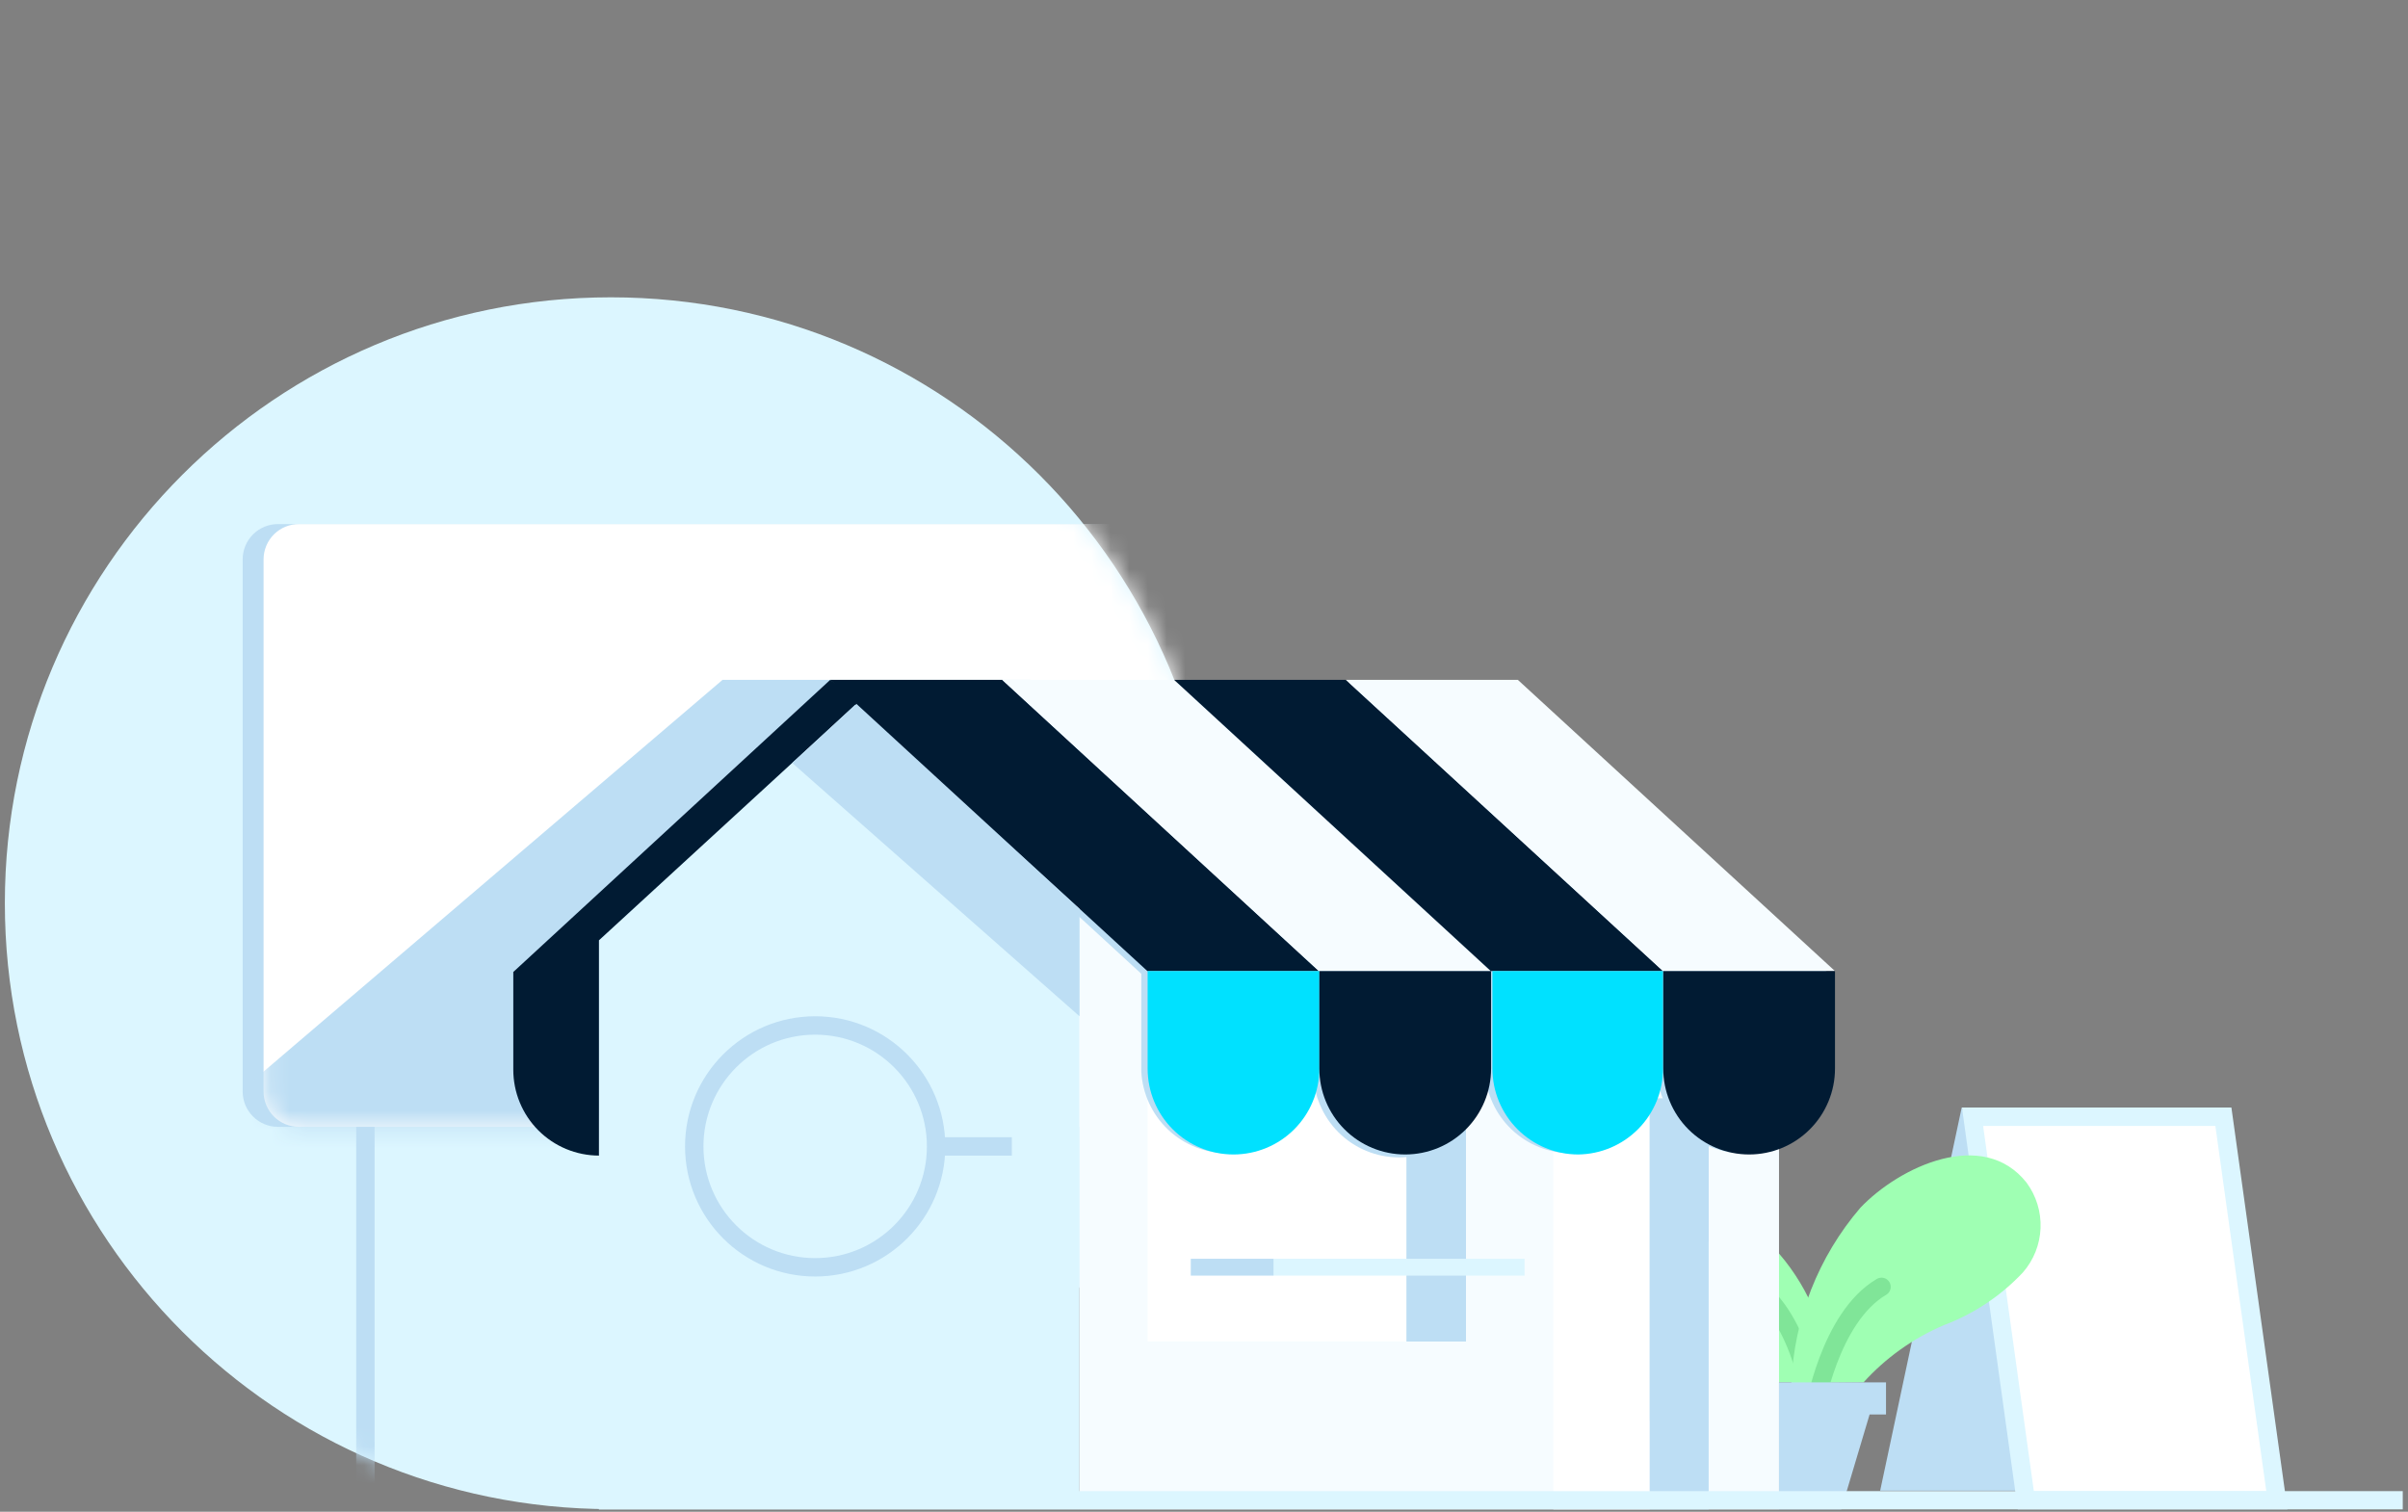 <svg width="129" height="81" viewBox="0 0 129 81" fill="none" xmlns="http://www.w3.org/2000/svg">
<rect x="0" y="0" width="129" height="81" fill="#808080" stroke="none"/>
<g clip-path="url(#clip0_16_1524)">
<path d="M95.22 74.066C94.356 73.107 93.296 72.344 92.113 71.827C90.932 71.379 89.866 70.671 88.995 69.755C88.577 69.272 88.335 68.662 88.306 68.025C88.278 67.387 88.465 66.758 88.838 66.239C90.536 64.12 93.823 65.601 95.328 67.191C96.976 69.114 97.93 71.536 98.038 74.066H95.22Z" fill="#9FFFB3"/>
<path d="M97.183 75.692C97.183 75.692 96.593 70.635 93.895 68.876" stroke="#80E598" stroke-width="0.987" stroke-linecap="round" stroke-linejoin="round"/>
<path d="M100.723 79.87L105.094 59.328L113.246 79.87H100.723Z" fill="#BDDEF4"/>
<path d="M105.672 59.833H119.11L121.976 80.388H108.526L105.672 59.833Z" fill="white" stroke="#DCF6FF" stroke-width="0.987" stroke-miterlimit="10"/>
<path d="M32.724 80.858C50.654 80.858 65.188 66.323 65.188 48.394C65.188 30.464 50.654 15.93 32.724 15.93C14.795 15.93 0.26 30.464 0.26 48.394C0.26 66.323 14.795 80.858 32.724 80.858Z" fill="#DCF6FF"/>
<mask id="mask0_16_1524" style="mask-type:luminance" maskUnits="userSpaceOnUse" x="0" y="15" width="66" height="66">
<path d="M32.724 80.858C50.654 80.858 65.188 66.323 65.188 48.394C65.188 30.464 50.654 15.93 32.724 15.93C14.795 15.93 0.26 30.464 0.26 48.394C0.26 66.323 14.795 80.858 32.724 80.858Z" fill="white"/>
</mask>
<g mask="url(#mask0_16_1524)">
<path d="M14.903 28.08H75.544C75.724 28.078 75.902 28.112 76.069 28.18C76.235 28.247 76.386 28.348 76.514 28.474C76.642 28.601 76.743 28.751 76.812 28.917C76.881 29.083 76.917 29.261 76.917 29.44V59.014C76.917 59.194 76.881 59.372 76.812 59.538C76.743 59.704 76.642 59.854 76.514 59.981C76.386 60.107 76.235 60.207 76.069 60.275C75.902 60.343 75.724 60.377 75.544 60.375H14.903C14.654 60.377 14.406 60.329 14.176 60.235C13.945 60.14 13.735 60.001 13.558 59.826C13.381 59.65 13.241 59.441 13.145 59.211C13.05 58.981 13 58.734 13 58.485V29.97C13 29.721 13.05 29.474 13.145 29.244C13.241 29.014 13.381 28.805 13.558 28.629C13.735 28.453 13.945 28.314 14.176 28.22C14.406 28.126 14.654 28.078 14.903 28.08Z" fill="#BDDEF4"/>
<path d="M16.023 28.08H76.664C76.844 28.078 77.022 28.112 77.188 28.18C77.355 28.247 77.506 28.348 77.634 28.474C77.762 28.601 77.863 28.751 77.932 28.917C78.001 29.083 78.037 29.261 78.037 29.44V59.014C78.037 59.194 78.001 59.372 77.932 59.538C77.863 59.704 77.762 59.854 77.634 59.981C77.506 60.107 77.355 60.207 77.188 60.275C77.022 60.343 76.844 60.377 76.664 60.375H16.023C15.773 60.377 15.526 60.329 15.296 60.235C15.065 60.14 14.855 60.001 14.678 59.826C14.501 59.65 14.361 59.441 14.265 59.211C14.169 58.981 14.12 58.734 14.12 58.485V29.97C14.12 29.721 14.169 29.474 14.265 29.244C14.361 29.014 14.501 28.805 14.678 28.629C14.855 28.453 15.065 28.314 15.296 28.22C15.526 28.126 15.773 28.078 16.023 28.08Z" fill="white"/>
<path d="M19.575 60.375V83.17" stroke="#BDDEF4" stroke-width="0.986" stroke-miterlimit="10"/>
<mask id="mask1_16_1524" style="mask-type:luminance" maskUnits="userSpaceOnUse" x="14" y="28" width="65" height="33">
<path d="M16.023 28.08H76.664C76.844 28.078 77.022 28.112 77.188 28.18C77.355 28.247 77.506 28.348 77.634 28.474C77.762 28.601 77.863 28.751 77.932 28.917C78.001 29.083 78.037 29.261 78.037 29.44V59.014C78.037 59.194 78.001 59.372 77.932 59.538C77.863 59.704 77.762 59.854 77.634 59.981C77.506 60.107 77.355 60.207 77.188 60.275C77.022 60.343 76.844 60.377 76.664 60.375H16.023C15.773 60.377 15.526 60.329 15.296 60.235C15.065 60.14 14.855 60.001 14.678 59.826C14.501 59.65 14.361 59.441 14.265 59.211C14.169 58.981 14.12 58.734 14.12 58.485V29.97C14.12 29.721 14.169 29.474 14.265 29.244C14.361 29.014 14.501 28.805 14.678 28.629C14.855 28.453 15.065 28.314 15.296 28.22C15.526 28.126 15.773 28.078 16.023 28.08Z" fill="white"/>
</mask>
<g mask="url(#mask1_16_1524)">
<path d="M38.709 36.425L-7.193 75.608L8.388 86.939L37.986 86.144L55.194 36.425H38.709Z" fill="#BDDEF4"/>
</g>
</g>
<path d="M57.831 48.695V80.87H32.086V50.381L45.814 37.761L57.831 48.695Z" fill="#DCF6FF"/>
<path d="M92.884 48.249H57.831V80.87H95.304V50.838L92.884 48.249Z" fill="#F6FCFF"/>
<path d="M91.535 58.858H88.356V80.87H91.535V58.858Z" fill="#BDDEF4"/>
<path d="M88.356 58.858V76.174L90.211 66.071C90.628 66.287 91.074 66.441 91.535 66.528V58.858H88.356Z" fill="#BDDEF4"/>
<path d="M88.368 58.858H83.215V80.87H88.368V58.858Z" fill="white"/>
<path d="M78.53 58.858H75.352V71.875H78.53V58.858Z" fill="#BDDEF4"/>
<path d="M75.352 58.858H61.48V71.875H75.352V58.858Z" fill="white"/>
<path d="M78.53 58.858H75.352V71.875H78.53V58.858Z" fill="#BDDEF4"/>
<path d="M99.832 74.066C101.024 72.75 102.486 71.707 104.119 71.008C105.733 70.402 107.188 69.434 108.369 68.178C108.946 67.518 109.28 66.68 109.315 65.804C109.35 64.928 109.085 64.066 108.562 63.361C106.226 60.411 101.759 62.507 99.663 64.71C97.412 67.337 96.11 70.646 95.967 74.103L99.832 74.066Z" fill="#9FFFB3"/>
<path d="M81.011 36.569L44.284 36.677L61.142 52.175V57.413C61.203 58.594 61.715 59.706 62.572 60.521C63.429 61.335 64.566 61.789 65.748 61.789C66.931 61.789 68.068 61.335 68.925 60.521C69.782 59.706 70.294 58.594 70.354 57.413C70.354 58.633 70.839 59.803 71.701 60.666C72.564 61.528 73.734 62.013 74.954 62.013C76.174 62.013 77.344 61.528 78.207 60.666C79.069 59.803 79.554 58.633 79.554 57.413C79.614 58.594 80.126 59.706 80.983 60.521C81.84 61.335 82.978 61.789 84.16 61.789C85.342 61.789 86.48 61.335 87.337 60.521C88.194 59.706 88.705 58.594 88.766 57.413C88.826 58.594 89.338 59.706 90.195 60.521C91.052 61.335 92.189 61.789 93.372 61.789C94.554 61.789 95.691 61.335 96.548 60.521C97.406 59.706 97.917 58.594 97.978 57.413V52.175L81.011 36.569Z" fill="#BDDEF4"/>
<path d="M61.468 52.03L44.477 36.425H53.689L70.655 52.03H61.468Z" fill="#011B33"/>
<path d="M70.655 52.03L53.689 36.425H62.901L79.867 52.03H70.655Z" fill="#F6FCFF"/>
<path d="M79.867 52.03L62.901 36.425H72.1L89.091 52.03H79.867Z" fill="#011B33"/>
<path d="M89.091 52.03L72.1 36.425H81.312L98.303 52.03H89.091Z" fill="#F6FCFF"/>
<path d="M44.477 36.425L27.498 52.078V57.305C27.497 57.909 27.614 58.507 27.844 59.066C28.074 59.624 28.411 60.132 28.837 60.561C29.263 60.989 29.769 61.329 30.327 61.562C30.884 61.794 31.482 61.915 32.086 61.916V50.381L46.078 37.532L44.477 36.425Z" fill="#011B33"/>
<path d="M81.673 67.444H68.211V68.347H81.673V67.444Z" fill="#DCF6FF"/>
<path d="M68.223 67.444H63.792V68.347H68.223V67.444Z" fill="#BDDEF4"/>
<path d="M61.456 52.03H70.679V57.256C70.679 58.476 70.195 59.646 69.332 60.509C68.469 61.372 67.299 61.856 66.079 61.856C64.859 61.856 63.69 61.372 62.827 60.509C61.964 59.646 61.48 58.476 61.48 57.256V52.03H61.456Z" fill="#00E1FF"/>
<path d="M70.655 52.03H79.879V57.256C79.879 58.476 79.394 59.646 78.532 60.509C77.669 61.372 76.499 61.856 75.279 61.856C74.059 61.856 72.889 61.372 72.027 60.509C71.164 59.646 70.679 58.476 70.679 57.256V52.03H70.655Z" fill="#011B33"/>
<path d="M79.879 52.03H89.091V57.256C89.091 58.466 88.615 59.627 87.765 60.488C86.915 61.349 85.761 61.84 84.551 61.856C83.331 61.856 82.161 61.372 81.299 60.509C80.436 59.646 79.951 58.476 79.951 57.256V52.03H79.879Z" fill="#00E1FF"/>
<path d="M89.091 52.03H98.303V57.256C98.303 58.476 97.818 59.646 96.955 60.509C96.093 61.372 94.923 61.856 93.703 61.856C92.483 61.856 91.313 61.372 90.45 60.509C89.588 59.646 89.103 58.476 89.103 57.256V52.03H89.091Z" fill="#011B33"/>
<path d="M43.67 67.901C47.248 67.901 50.148 65.001 50.148 61.423C50.148 57.845 47.248 54.944 43.67 54.944C40.092 54.944 37.192 57.845 37.192 61.423C37.192 65.001 40.092 67.901 43.67 67.901Z" stroke="#BDDEF4" stroke-width="0.986" stroke-miterlimit="10"/>
<path d="M50.136 61.423H54.206" stroke="#BDDEF4" stroke-width="0.986" stroke-miterlimit="10"/>
<path d="M97.183 75.608C97.183 75.608 98.002 70.586 100.795 68.949" stroke="#80E598" stroke-width="0.987" stroke-linecap="round" stroke-linejoin="round"/>
<path d="M95.304 80.87H98.64L100.157 75.788H95.304H100.157H101.036V74.066H95.304" fill="#BDDEF4"/>
<path d="M32.086 80.388H128.72" stroke="#DCF6FF" stroke-width="0.987" stroke-miterlimit="10"/>
<path d="M45.813 37.761L42.442 40.88L57.831 54.451V48.695L45.813 37.761Z" fill="#BDDEF4"/>
</g>
<defs>
<clipPath id="clip0_16_1524">
<rect width="128.459" height="79.98" fill="white" transform="translate(0.26 0.89)"/>
</clipPath>
</defs>
</svg>
